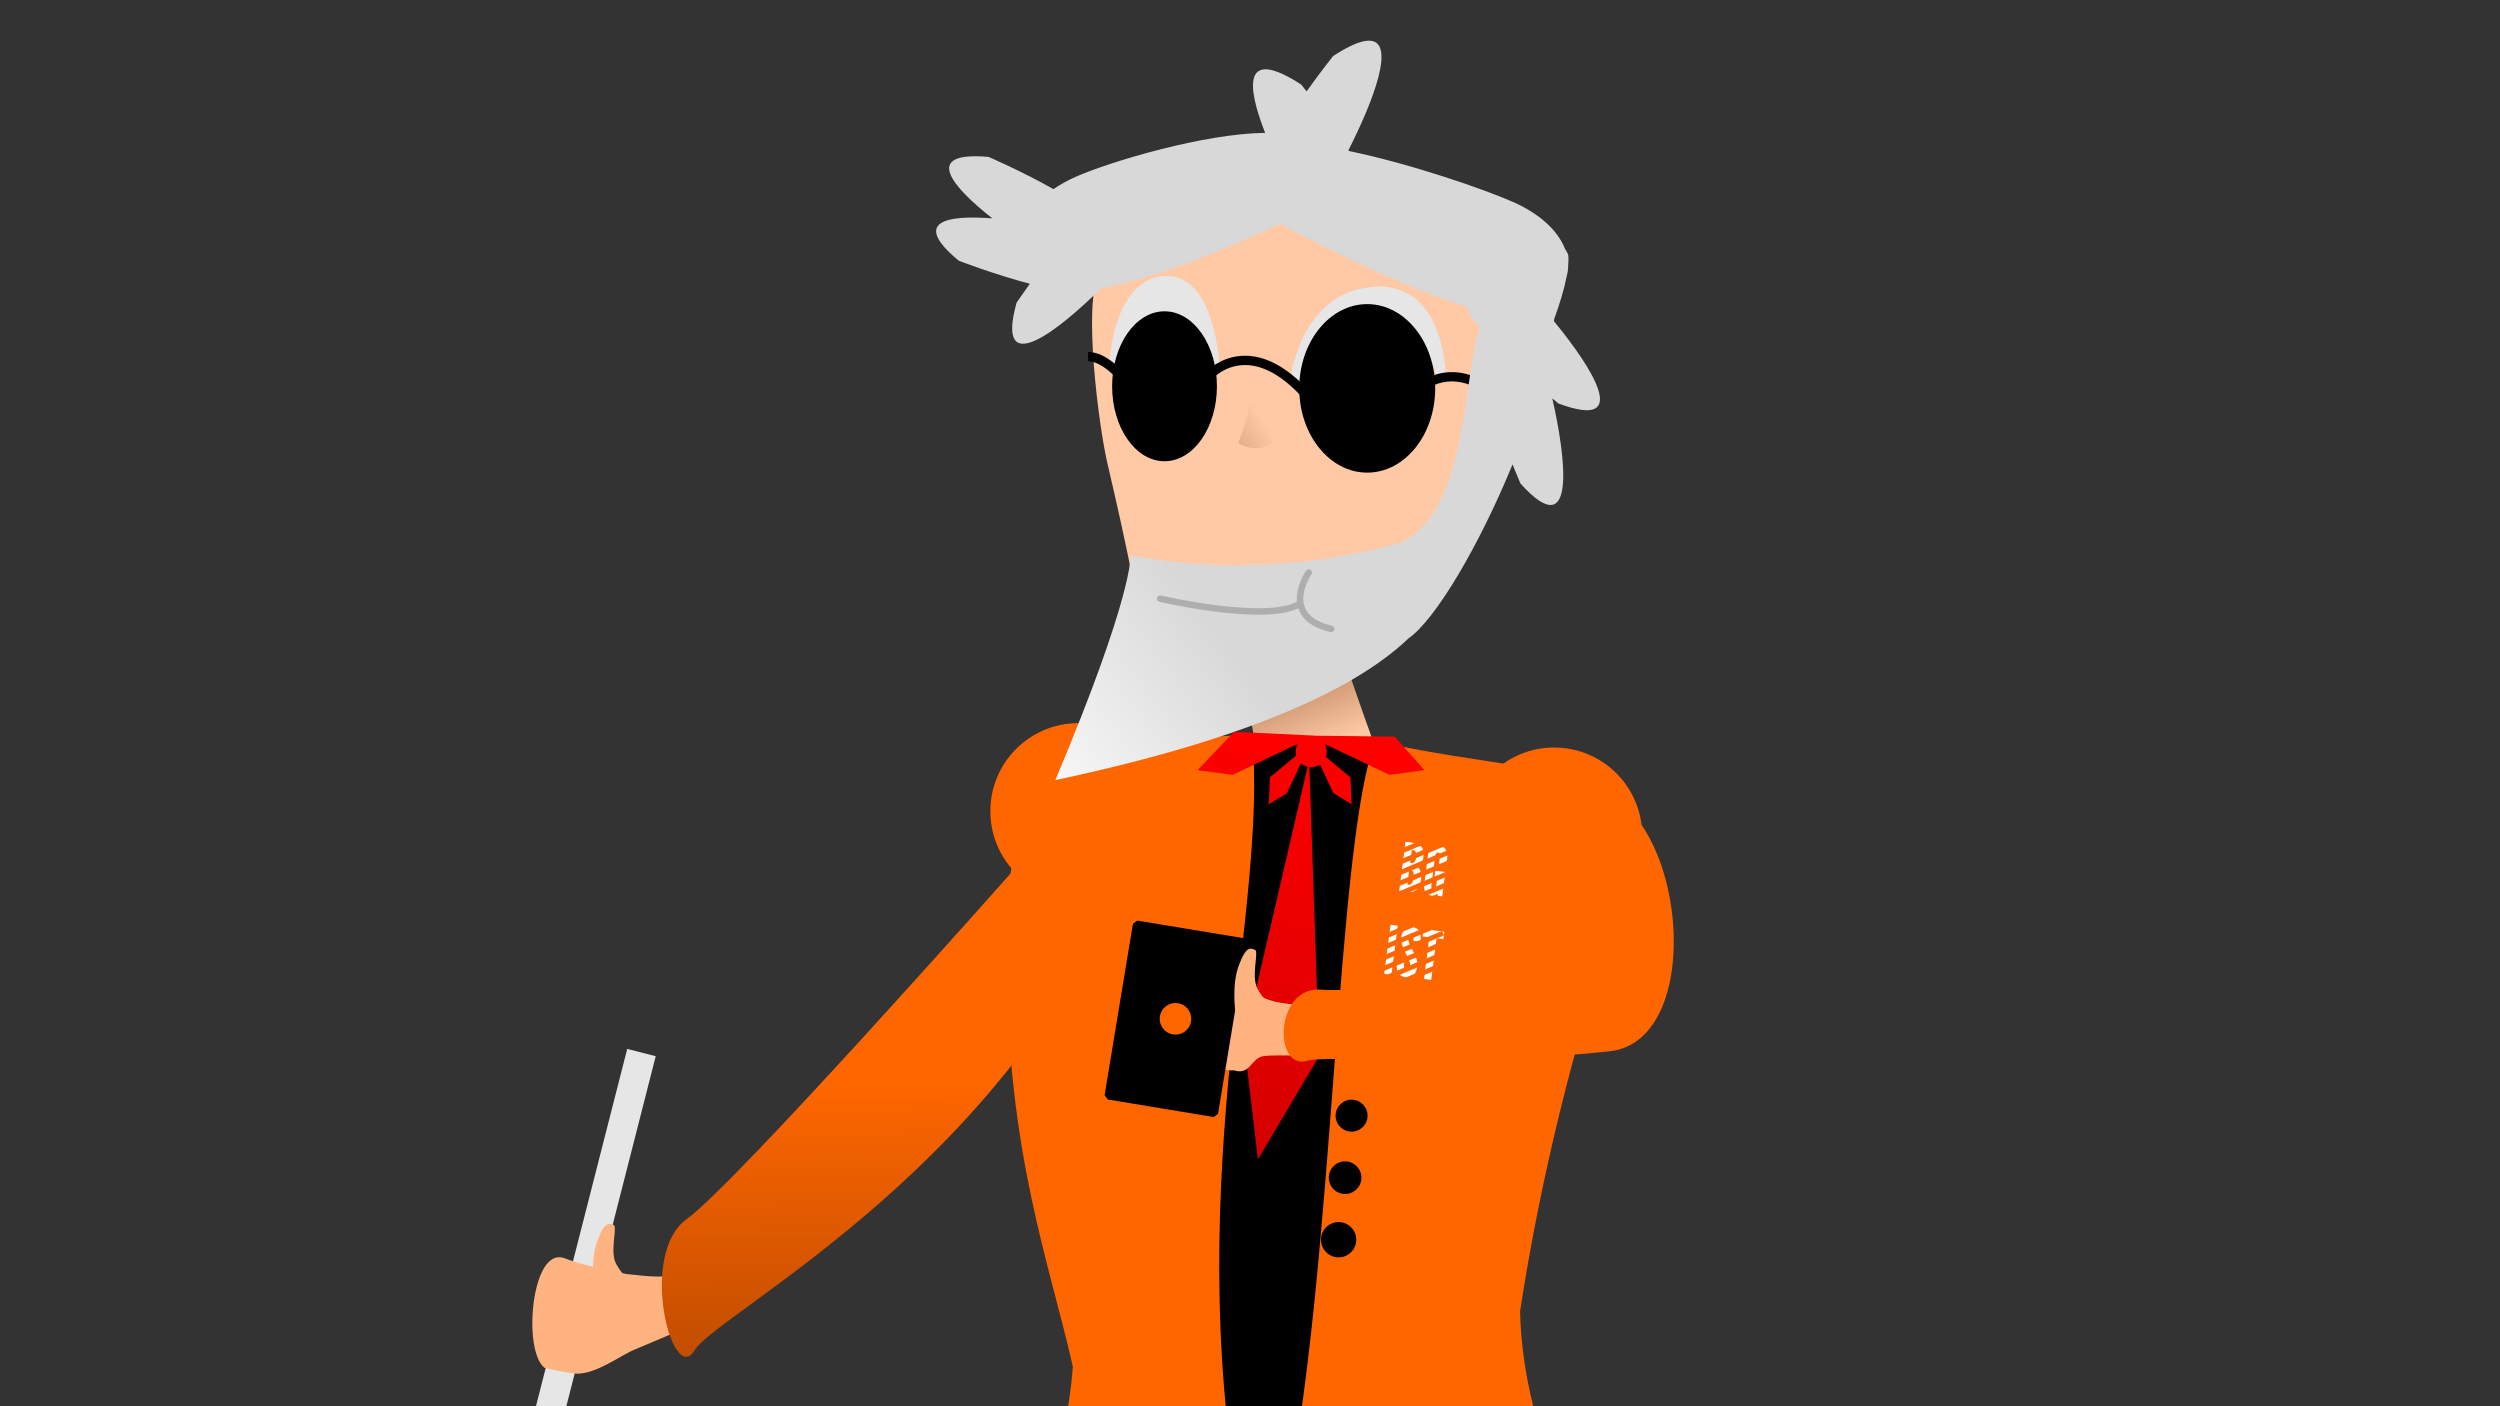 <?xml version="1.0" encoding="UTF-8" standalone="no"?>
<!-- Created with Inkscape (http://www.inkscape.org/) -->

<svg
   xmlns:dc="http://purl.org/dc/elements/1.1/"
   xmlns:cc="http://creativecommons.org/ns#"
   xmlns:rdf="http://www.w3.org/1999/02/22-rdf-syntax-ns#"
   xmlns:svg="http://www.w3.org/2000/svg"
   xmlns="http://www.w3.org/2000/svg"
   xmlns:xlink="http://www.w3.org/1999/xlink"
   xmlns:sodipodi="http://sodipodi.sourceforge.net/DTD/sodipodi-0.dtd"
   xmlns:inkscape="http://www.inkscape.org/namespaces/inkscape"
   width="1920"
   height="1080"
   viewBox="0 0 508 285.75"
   version="1.1"
   id="svg8"
   inkscape:version="0.92.2 (5c3e80d, 2017-08-06)"
   sodipodi:docname="ist tape.svg"
   inkscape:export-filename="/home/mbrickn/Projects/aXVI/game/images/characters/ist/ist tape.png"
   inkscape:export-xdpi="96"
   inkscape:export-ydpi="96">
  <rect x="0" y="0" width="508" height="285.75" fill="#333333" stroke="none"/>
  <title
     id="title77">IST</title>
  <defs
     id="defs2">
    <linearGradient
       inkscape:collect="always"
       id="linearGradient4406">
      <stop
         style="stop-color:#c9916c;stop-opacity:1;"
         offset="0"
         id="stop4402" />
      <stop
         style="stop-color:#ffc9a5;stop-opacity:1"
         offset="1"
         id="stop4404" />
    </linearGradient>
    <linearGradient
       inkscape:collect="always"
       id="linearGradient4397">
      <stop
         style="stop-color:#ff6600;stop-opacity:1;"
         offset="0"
         id="stop4393" />
      <stop
         style="stop-color:#bd4f06;stop-opacity:1"
         offset="1"
         id="stop4395" />
    </linearGradient>
    <linearGradient
       inkscape:collect="always"
       id="linearGradient4380">
      <stop
         style="stop-color:#b14700;stop-opacity:1;"
         offset="0"
         id="stop4376" />
      <stop
         style="stop-color:#ff6600;stop-opacity:1"
         offset="1"
         id="stop4378" />
    </linearGradient>
    <linearGradient
       inkscape:collect="always"
       id="linearGradient4372">
      <stop
         style="stop-color:#d8a17c;stop-opacity:1"
         offset="0"
         id="stop4368" />
      <stop
         style="stop-color:#ffc9a5;stop-opacity:1"
         offset="1"
         id="stop4370" />
    </linearGradient>
    <linearGradient
       inkscape:collect="always"
       id="linearGradient4363">
      <stop
         style="stop-color:#d8d8d8;stop-opacity:1"
         offset="0"
         id="stop4359" />
      <stop
         style="stop-color:#ffffff;stop-opacity:1"
         offset="1"
         id="stop4361" />
    </linearGradient>
    <linearGradient
       inkscape:collect="always"
       id="linearGradient4352">
      <stop
         style="stop-color:#d40000;stop-opacity:1;"
         offset="0"
         id="stop4348" />
      <stop
         style="stop-color:#ff0000;stop-opacity:1"
         offset="1"
         id="stop4350" />
    </linearGradient>
    <linearGradient
       inkscape:collect="always"
       xlink:href="#linearGradient4352"
       id="linearGradient4356"
       gradientUnits="userSpaceOnUse"
       x1="1622.836"
       y1="716.883"
       x2="1658.494"
       y2="451.191"
       gradientTransform="matrix(0.324,0,0,0.324,-6.029,144.466)" />
    <linearGradient
       inkscape:collect="always"
       xlink:href="#linearGradient4363"
       id="linearGradient4365"
       x1="1605.288"
       y1="396.972"
       x2="1465.897"
       y2="500.026"
       gradientUnits="userSpaceOnUse"
       gradientTransform="translate(-5.6200167e-6,1.6855193e-6)" />
    <linearGradient
       inkscape:collect="always"
       xlink:href="#linearGradient4372"
       id="linearGradient4374"
       x1="481.882"
       y1="143.277"
       x2="486.538"
       y2="140.315"
       gradientUnits="userSpaceOnUse" />
    <linearGradient
       inkscape:collect="always"
       xlink:href="#linearGradient4380"
       id="linearGradient4382"
       x1="377.844"
       y1="234.527"
       x2="376.942"
       y2="176.653"
       gradientUnits="userSpaceOnUse"
       gradientTransform="matrix(1.225,0,0,1.225,-6.029,144.466)" />
    <linearGradient
       inkscape:collect="always"
       xlink:href="#linearGradient4397"
       id="linearGradient4399"
       x1="1638.189"
       y1="938.864"
       x2="1630.647"
       y2="1301.935"
       gradientUnits="userSpaceOnUse"
       gradientTransform="matrix(0.324,0,0,0.324,-6.029,144.466)" />
    <linearGradient
       inkscape:collect="always"
       xlink:href="#linearGradient4406"
       id="linearGradient4408"
       x1="1645.113"
       y1="421.975"
       x2="1660.434"
       y2="460.473"
       gradientUnits="userSpaceOnUse"
       gradientTransform="matrix(0.324,0,0,0.324,-6.029,155.716)" />
  </defs>
  <sodipodi:namedview
     id="base"
     pagecolor="#ffffff"
     bordercolor="#666666"
     borderopacity="1.0"
     inkscape:pageopacity="0.0"
     inkscape:pageshadow="2"
     inkscape:zoom="2.8"
     inkscape:cx="863.79945"
     inkscape:cy="752.66695"
     inkscape:document-units="mm"
     inkscape:current-layer="g4367"
     showgrid="false"
     inkscape:window-width="1440"
     inkscape:window-height="863"
     inkscape:window-x="1920"
     inkscape:window-y="0"
     inkscape:window-maximized="1"
     units="px"
     inkscape:pagecheckerboard="true"
     inkscape:document-rotation="0"
     fit-margin-top="0"
     fit-margin-left="0"
     fit-margin-right="0"
     fit-margin-bottom="0">
    <inkscape:grid
       type="xygrid"
       id="grid4485"
       originx="-264.35"
       originy="141.227" />
  </sodipodi:namedview>
  <g
     inkscape:label="Head"
     inkscape:groupmode="layer"
     id="layer1"
     transform="translate(-264.35,-152.477)"
     style="display:inline">
    <path
       style="fill:url(#linearGradient4408);fill-opacity:1;stroke:none;stroke-width:1.356px;stroke-linecap:butt;stroke-linejoin:miter;stroke-opacity:1"
       d="m 533.351,277.033 c -4.934,-0.21 -19.076,7.349 -19.076,7.349 0,0 3.662,9.52 4.771,17.276 -0.284,0.592 -0.972,0.399 -1.122,1.498 0.206,-0.042 0.66,-0.135 1.279,-0.225 0.18,1.684 0.218,3.251 0.039,4.569 5.389,-1.241 9.601,-2.039 12.908,-2.537 3.569,0.662 7.458,1.224 8.074,2.724 1.586,3.86 2.534,-0.462 2.925,-3.118 0.82,0.244 0.924,0.534 0.924,0.534 0,0 -0.45,-1.258 -0.736,-2.057 0.02,-0.222 0.024,-0.296 -0.006,-0.017 -1.742,-4.859 -7.6,-21.314 -8.334,-24.983 -0.134,-0.669 -0.732,-0.974 -1.645,-1.013 z"
       id="path4612"
       inkscape:connector-curvature="0" />
    <path
       style="fill:#ffc9a5;fill-opacity:1;stroke:#ffc9a5;stroke-width:0.485px;stroke-linecap:butt;stroke-linejoin:miter;stroke-opacity:1"
       d="m 560.211,255.238 c 0,0 -10.773,21.201 -25.325,30.556 -14.552,9.355 -40.026,-9.164 -40.026,-9.164 0,0 4.072,9.962 -5.283,-30.23 -1.792,-7.7 -4.812,-32.076 -1.816,-37.465 12.646,-22.741 63.284,-8.382 69.727,-4.46 7.969,4.851 25.245,20.618 2.723,50.763 z"
       id="path4538"
       inkscape:connector-curvature="0"
       sodipodi:nodetypes="cscsssc" />
    <g
       transform="matrix(1.833,0,0,1.833,-373.176,-7.15)"
       style="display:inline"
       id="g4373">
      <path
         inkscape:connector-curvature="0"
         id="path4509"
         d="m 471.15,127.801 c 0,0 0.394,-5.473 5.519,-5.604 5.125,-0.13 5.909,5.533 5.909,5.533 0,0 -0.462,-10.077 -5.78,-9.615 -5.317,0.463 -5.649,9.685 -5.649,9.685 z"
         style="fill:#e6e6e6;fill-opacity:1;stroke:#e6e6e6;stroke-width:0.839px;stroke-linecap:butt;stroke-linejoin:miter;stroke-opacity:1"
         sodipodi:nodetypes="ccccc" />
      <path
         sodipodi:nodetypes="cc"
         inkscape:connector-curvature="0"
         id="path4511"
         d="m 470.014,127.097 0.903,0.336"
         style="fill:#c47d4d;fill-opacity:1;stroke:#e6e6e6;stroke-width:0.839px;stroke-linecap:butt;stroke-linejoin:miter;stroke-opacity:1" />
    </g>
    <g
       style="display:inline"
       id="g4379"
       transform="matrix(1.833,0,0,1.833,-381.174,-17.492)">
      <path
         sodipodi:nodetypes="ccccc"
         style="fill:#e6e6e6;fill-opacity:1;stroke:#e6e6e6;stroke-width:1.012px;stroke-linecap:butt;stroke-linejoin:miter;stroke-opacity:1"
         d="m 495.701,134.955 c 0,0 0.935,-6.057 8.386,-6.37 7.45,-0.313 7.863,6.363 7.863,6.363 0,0 0.181,-10.57 -7.56,-9.917 -7.741,0.653 -8.689,9.924 -8.689,9.924 z"
         id="path4505"
         inkscape:connector-curvature="0" />
      <path
         style="fill:#d5f6ff;fill-opacity:1;stroke:#e6e6e6;stroke-width:1.012px;stroke-linecap:butt;stroke-linejoin:miter;stroke-opacity:1"
         d="m 512.217,134.314 1.3,0.305"
         id="path4507"
         inkscape:connector-curvature="0"
         sodipodi:nodetypes="cc" />
    </g>
  </g>
  <g
     inkscape:groupmode="layer"
     id="layer3"
     inkscape:label="Body"
     style="display:inline"
     transform="translate(-264.35,-141.227)">
    <rect
       style="fill:#e6e6e6;fill-opacity:1;stroke:none;stroke-width:1.896;stroke-linejoin:bevel;stroke-miterlimit:4;stroke-dasharray:none;stroke-opacity:1;paint-order:markers fill stroke"
       id="rect4382"
       width="5.982"
       height="299.055"
       x="467.3"
       y="246.4"
       transform="rotate(14.326)" />
    <path
       style="fill:#ffb380;fill-opacity:1;stroke:#ffb380;stroke-width:0.379px;stroke-linecap:butt;stroke-linejoin:miter;stroke-opacity:1"
       d="m 393.584,415.135 c -3.115,1.148 -8.543,5.605 -12.812,4.97 -2.159,-0.321 -4.196,-0.752 -5.682,-1.1 -4.411,-3.633 -2.455,-24.366 3.903,-21.927 3.928,1.505 9.035,2.483 12.569,3.21 11.169,1.267 11.315,1.003 12.703,-9.109 l 14.356,6.363 c -7.783,11.149 -8.767,10.654 -25.035,17.593 z"
       id="path4565"
       inkscape:connector-curvature="0"
       sodipodi:nodetypes="cccccccc" />
    <path
       sodipodi:nodetypes="cccccc"
       inkscape:connector-curvature="0"
       id="path4642"
       d="m 469.686,318.734 c 0,0 -55.791,63.025 -65.781,70.196 -9.99,7.172 -2.884,34.246 1.585,26.68 4.469,-7.566 66.54,-38.864 88.537,-100.901 -2.453,-30.485 -24.34,4.025 -24.34,4.025 z"
       style="fill:url(#linearGradient4382);fill-opacity:1;stroke:none;stroke-width:1.542px;stroke-linecap:butt;stroke-linejoin:miter;stroke-opacity:1" />
    <circle
       r="17.889"
       cy="306.056"
       cx="483.478"
       id="circle4316"
       style="display:inline;fill:#ff6600;fill-opacity:1;stroke:none;stroke-width:51.468;stroke-linejoin:bevel;stroke-opacity:1;paint-order:markers fill stroke" />
    <path
       style="fill:url(#linearGradient4399);fill-opacity:1;stroke:none;stroke-width:1.356px;stroke-linecap:butt;stroke-linejoin:miter;stroke-opacity:1"
       d="m 573.136,304.211 c -9.939,0.194 -26.766,33.313 -53.014,37.738 -26.624,4.489 -41.547,-29.679 -50.437,-23.215 -0.605,5.852 -0.424,11.993 -0.779,17.444 0.038,39.213 8.808,62.039 13.444,82.752 -0.683,9.294 -2.837,18.595 -5.923,26.837 0,0 0.677,1.556 8.394,2.323 -0.192,2.034 -0.469,4.106 -0.848,6.23 0,0 -6.706,74.778 -5.219,85.711 1.645,12.102 17.514,97.551 25.1,99.845 7.586,2.294 16.217,2.256 15.9,-4.02 -0.317,-6.276 -6.893,-85.912 -9.525,-97.624 -1.623,-7.223 3.512,-32.182 7.686,-50.254 0.467,-2.02 2.46,-4.15 5.407,-6.287 0.722,16.615 1.931,44.231 2.35,51.962 0.595,10.98 11.929,105.098 19.411,107.024 7.482,1.926 16.073,1.454 15.942,-4.846 -0.131,-6.3 0.52,-81.667 -1.755,-93.32 -1.756,-8.996 5.22,-54.085 8.706,-73.246 0.125,-7.049 0.411,-13.968 0.837,-20.771 12.594,-1.453 13.403,-3.726 13.403,-3.726 -5.197,-11.112 -8.754,-24.418 -8.981,-37.158 4.369,-28.324 11.14,-54.55 19.241,-79.314 1.033,-4.591 -12.112,-16.288 -14.759,-20.861 -1.327,-2.293 -2.851,-3.26 -4.583,-3.226 z"
       id="path4617"
       inkscape:connector-curvature="0" />
    <path
       sodipodi:nodetypes="csccccc"
       inkscape:connector-curvature="0"
       id="path4623"
       d="m 470.343,319.24 c 0.781,21.883 32.832,31.451 49.505,35.247 16.672,3.796 42.627,-31.419 60.454,-55.769 -13.861,-2.253 -29.737,-4.325 -36.713,-6.465 -17.927,9.134 -20.535,15.59 -25.137,-1.148 -15.254,0.958 -31.548,2.764 -45.504,5.298 z"
       style="fill:#ff6600;fill-opacity:1;stroke:#ff6600;stroke-width:1.356px;stroke-linecap:butt;stroke-linejoin:miter;stroke-opacity:1" />
    <g
       id="g4352" />
    <g
       id="g4367"
       transform="matrix(1.833,0,0,1.833,-369.777,-28.997)">
      <path
         inkscape:connector-curvature="0"
         id="path4489"
         d="m 485.109,134.648 c 0,0 -0.835,4.963 -1.894,7.323 2.694,1.645 4.724,-0.706 4.724,-0.706"
         style="fill:url(#linearGradient4374);fill-opacity:1;stroke:none;stroke-width:0.602;stroke-linecap:butt;stroke-linejoin:miter;stroke-miterlimit:4;stroke-dasharray:none;stroke-opacity:1"
         sodipodi:nodetypes="ccc" />
      <ellipse
         style="fill:#000000;fill-opacity:1;stroke:none;stroke-width:9.522;stroke-linejoin:bevel;stroke-opacity:1;paint-order:markers fill stroke"
         id="path4351"
         cx="475.045"
         cy="135.687"
         rx="5.808"
         ry="8.311" />
      <ellipse
         cy="135.92"
         cx="497.516"
         id="circle4353"
         style="fill:#000000;fill-opacity:1;stroke:none;stroke-width:11.498;stroke-linejoin:bevel;stroke-opacity:1;paint-order:markers fill stroke"
         rx="7.535"
         ry="9.341" />
      <path
         style="fill:none;stroke:#000000;stroke-width:1.034;stroke-linecap:butt;stroke-linejoin:miter;stroke-miterlimit:4;stroke-dasharray:none;stroke-opacity:1"
         d="m 479.932,134.548 c 0,0 4.3,-4.958 10.667,1.913"
         id="path4366"
         inkscape:connector-curvature="0" />
      <path
         inkscape:connector-curvature="0"
         id="path4368"
         d="m 502.859,136.363 c 0,0 4.3,-4.958 10.667,1.913"
         style="fill:none;stroke:#000000;stroke-width:1.034;stroke-linecap:butt;stroke-linejoin:miter;stroke-miterlimit:4;stroke-dasharray:none;stroke-opacity:1" />
      <path
         style="fill:none;stroke:#000000;stroke-width:1.034;stroke-linecap:butt;stroke-linejoin:miter;stroke-miterlimit:4;stroke-dasharray:none;stroke-opacity:1"
         d="m 471.92,136.809 c 0,0 -2.64,-4.376 -5.35,-4.41"
         id="path4370"
         inkscape:connector-curvature="0"
         sodipodi:nodetypes="cc" />
      <path
         style="fill:url(#linearGradient4365);fill-opacity:1;stroke:none;stroke-width:1.224px;stroke-linecap:butt;stroke-linejoin:miter;stroke-opacity:1"
         d="m 1690.529,15.607 c -4.798,0.165 -11.919,3.072 -21.977,9.609 0,0 -7.467,9.339 -16.623,22.158 -1.916,-2.473 -3.301,-4.234 -3.301,-4.234 -36.641,-23.815 -34.291,0.547 -22.662,30.207 -37.516,0.327 -96.162,17.645 -118.383,27.404 -5.324,2.338 -10.055,4.97 -14.186,7.814 -19.802,-11.189 -40.676,-20.172 -40.676,-20.172 -42.107,-3.658 -22.776,18.71 2.41,38.508 -28.539,-2.217 -50.987,1.837 -21.014,26.525 0,0 22.054,8.535 44.492,14.43 -5.061,6.994 -8.328,11.857 -8.328,11.857 -13.704,49.341 26.665,17.04 53.01,-9.082 46.23,-8.217 112.019,-40.445 112.019,-40.445 0,0 66.554,36.776 116.356,51.801 1.692,4.007 4.736,8.603 8.557,13.428 -10.867,34.591 -7.19,113.888 -49.258,134.615 -34.11,9.502 -98.134,21.848 -169.272,7.805 0,0 1.977,24.449 -47.156,140.881 128.463,-27.274 191.252,-60.104 221.121,-88.693 16.959,-11.647 44.611,-58.549 65.248,-109.033 2.913,7.253 5.018,12.043 5.018,12.043 35.533,39.334 28.224,-17.108 19.877,-53.383 2.249,1.864 3.895,3.207 3.895,3.207 46.85,17.42 20.569,-23.113 -2.838,-51.537 0.062,-0.496 0.109,-0.979 0.166,-1.471 3.311,-9.15 6.217,-18.472 7.752,-26.482 0.598,-2.139 0.923,-4.315 0.967,-6.512 0.259,-2.732 0.281,-5.209 0,-7.336 -0.657,-1.378 -1.36,-2.635 -2.098,-3.793 -4.348,-11.02 -15.392,-21.621 -32.59,-29.174 -18.064,-7.933 -63.522,-23.766 -102.611,-31.834 -0.107,-0.167 -0.213,-0.335 -0.32,-0.502 15.216,-29.985 30.698,-69.238 12.4,-68.609 z"
         transform="matrix(0.177,0,0,0.177,198.403,94.614)"
         id="path4372"
         inkscape:connector-curvature="0" />
    </g>
    <path
       style="fill:#000000;fill-opacity:1;stroke:#000000;stroke-width:0.397px;stroke-linecap:butt;stroke-linejoin:miter;stroke-opacity:1"
       d="m 518.914,290.61 c 9.243,2.834 15.406,1.591 24.873,0.721 -8.41,20.643 -8.342,109.285 -18.848,157.438 -3.512,-0.327 -8.212,0.65 -8.446,-0.499 -12.038,-68.352 6.007,-123.476 2.421,-157.66 z"
       id="path4304"
       inkscape:connector-curvature="0"
       sodipodi:nodetypes="ccccc" />
    <circle
       style="display:inline;fill:#ff6600;fill-opacity:1;stroke:none;stroke-width:51.468;stroke-linejoin:bevel;stroke-opacity:1;paint-order:markers fill stroke"
       id="path4299"
       cx="580.154"
       cy="311.013"
       r="17.889" />
    <path
       style="fill:url(#linearGradient4356);fill-opacity:1;stroke:none;stroke-width:0.447px;stroke-linecap:butt;stroke-linejoin:miter;stroke-opacity:1"
       d="m 515.12,289.929 -7.411,7.79 7.119,0.96 13.254,-6.332 a 3.152,3.152 0 0 0 -0.451,1.617 3.152,3.152 0 0 0 0.1,0.777 l -5.333,4.456 -0.231,5.468 3.677,-2.257 2.864,-6.075 a 3.152,3.152 0 0 0 1.357,0.696 l -12.955,55.785 2.853,24.005 12.454,-21.025 -2.002,-58.702 a 3.152,3.152 0 0 0 0.368,0.024 3.152,3.152 0 0 0 1.779,-0.555 l 2.756,5.847 3.677,2.257 -0.231,-5.468 -5.012,-4.188 a 3.152,3.152 0 0 0 0.183,-1.046 3.152,3.152 0 0 0 -0.427,-1.577 l 13.169,6.291 7.119,-0.96 -6.056,-6.811 -16.255,-0.186 0.036,-0.017 z"
       id="path4312"
       inkscape:connector-curvature="0" />
    <path
       inkscape:connector-curvature="0"
       id="path4519"
       d="m 500.1,262.872 c 0,0 21.328,4.973 28.135,1.179"
       style="display:inline;fill:none;fill-opacity:1;stroke:#aeaeae;stroke-width:1.319;stroke-linecap:round;stroke-linejoin:miter;stroke-miterlimit:4;stroke-dasharray:none;stroke-opacity:1"
       sodipodi:nodetypes="cc" />
    <path
       sodipodi:nodetypes="cc"
       style="display:inline;fill:none;fill-opacity:1;stroke:#aeaeae;stroke-width:1.319;stroke-linecap:round;stroke-linejoin:miter;stroke-miterlimit:4;stroke-dasharray:none;stroke-opacity:1"
       d="m 530.284,257.58 c 0,0 -6.161,8.883 4.544,11.436"
       id="path4349"
       inkscape:connector-curvature="0" />
    <circle
       style="fill:#000000;fill-opacity:1;stroke-width:1.896;stroke-linejoin:bevel;paint-order:markers fill stroke"
       id="path4306"
       cx="560.984"
       cy="333.436"
       r="3.25"
       transform="rotate(3.592)" />
    <circle
       style="fill:#000000;fill-opacity:1;stroke-width:1.896;stroke-linejoin:bevel;paint-order:markers fill stroke"
       id="path4308"
       cx="559.929"
       cy="358.764"
       r="3.586"
       transform="rotate(3.592)" />
    <circle
       style="fill:#000000;fill-opacity:1;stroke-width:1.896;stroke-linejoin:bevel;paint-order:markers fill stroke"
       id="path4310"
       cx="560.457"
       cy="346.1"
       r="3.316"
       transform="rotate(3.592)" />
    <g
       transform="matrix(0.263,0.034,-0.034,0.263,516.131,270.86)"
       id="g4342">
      <g
         transform="matrix(11.239,0,0,11.239,-975.157,-1061.205)"
         id="g4355">
        <g
           aria-label="BG IST"
           transform="matrix(0.265,0,0,0.265,-0.086,-0.495)"
           style="font-style:normal;font-weight:normal;font-size:13.333px;line-height:1.25;font-family:sans-serif;letter-spacing:0px;word-spacing:0px;fill:#ffffff;fill-opacity:1;stroke:none"
           id="flowRoot4271">
          <g
             id="g4318">
            <path
               inkscape:connector-curvature="0"
               id="path4305"
               style="font-style:normal;font-variant:normal;font-weight:bold;font-stretch:normal;font-size:17.333px;font-family:'League Gothic';-inkscape-font-specification:'League Gothic Bold';text-align:center;text-anchor:middle;fill:#ffffff;fill-opacity:1"
               d="m 379.236,417.426 c 2.236,-0.087 2.895,-1.733 2.895,-3.605 0,-2.531 -1.3,-3.12 -1.3,-3.12 0.901,-0.78 1.161,-1.456 1.161,-2.635 0,-2.531 -1.179,-3.38 -3.415,-3.38 -0.711,0 -1.647,0 -1.647,0 v 12.74 z m 0.953,-3.813 c 0,2.097 -1.04,1.959 -1.387,1.959 v -3.917 c 0.347,0 1.387,-0.139 1.387,1.959 z m 0,-5.373 c 0,1.751 -1.04,1.699 -1.387,1.699 v -3.397 c 0.347,0 1.387,-0.052 1.387,1.699 z" />
            <path
               inkscape:connector-curvature="0"
               id="path4307"
               style="font-style:normal;font-variant:normal;font-weight:bold;font-stretch:normal;font-size:17.333px;font-family:'League Gothic';-inkscape-font-specification:'League Gothic Bold';text-align:center;text-anchor:middle;fill:#ffffff;fill-opacity:1"
               d="m 388.098,409.262 v -1.959 c 0,0 0.017,-2.756 -2.496,-2.756 -2.513,0 -2.496,2.756 -2.496,2.756 v 7.505 c 0,0 -0.173,2.756 2.201,2.756 0.589,0 1.109,-0.312 1.456,-0.745 l 0.225,0.607 h 1.109 v -6.344 h -2.617 v 1.577 h 0.745 v 2.305 c 0,0 0.035,0.936 -0.624,0.936 -0.659,0 -0.624,-0.936 -0.624,-0.936 v -7.661 c 0,0 -0.035,-0.936 0.624,-0.936 0.659,0 0.624,0.936 0.624,0.936 v 1.959 z" />
          </g>
          <path
             inkscape:connector-curvature="0"
             d="m 375.847,439.093 h 1.872 v -12.74 h -1.872 z"
             style="font-style:normal;font-variant:normal;font-weight:bold;font-stretch:normal;font-size:17.333px;font-family:'League Gothic';-inkscape-font-specification:'League Gothic Bold';text-align:center;text-anchor:middle;fill:#ffffff;fill-opacity:1"
             id="path4309" />
          <path
             inkscape:connector-curvature="0"
             d="m 378.976,429.196 c 0,1.369 0.832,2.669 1.716,3.969 0.711,1.075 1.508,2.097 1.508,2.947 0,0.797 -0.208,1.404 -0.763,1.404 -0.78,0 -0.884,-1.109 -0.884,-2.167 l -1.837,0.173 c 0,1.889 0.312,3.709 2.721,3.709 2.045,0 2.6,-1.508 2.6,-3.207 0,-1.369 -0.884,-2.635 -1.751,-3.935 -0.728,-1.057 -1.473,-2.028 -1.473,-2.895 0,-0.728 0.156,-1.248 0.641,-1.265 0.624,0 0.745,0.988 0.745,1.837 l 1.837,-0.173 c 0,-1.421 -0.364,-3.432 -2.617,-3.38 -1.768,0.035 -2.444,1.595 -2.444,2.981 z"
             style="font-style:normal;font-variant:normal;font-weight:bold;font-stretch:normal;font-size:17.333px;font-family:'League Gothic';-inkscape-font-specification:'League Gothic Bold';text-align:center;text-anchor:middle;fill:#ffffff;fill-opacity:1"
             id="path4311" />
          <path
             inkscape:connector-curvature="0"
             d="m 386.165,428.277 v 10.816 h 1.872 v -10.816 h 1.768 v -1.924 h -5.408 v 1.924 z"
             style="font-style:normal;font-variant:normal;font-weight:bold;font-stretch:normal;font-size:17.333px;font-family:'League Gothic';-inkscape-font-specification:'League Gothic Bold';text-align:center;text-anchor:middle;fill:#ffffff;fill-opacity:1"
             id="path4313" />
        </g>
        <g
           id="g4303"
           transform="matrix(1.078,-0.622,0.622,1.078,-75.547,54.687)">
          <path
             inkscape:connector-curvature="0"
             id="path4285"
             d="M 99.219,107.029 H 103.188"
             style="fill:none;stroke:#ff6600;stroke-width:0.265px;stroke-linecap:butt;stroke-linejoin:miter;stroke-opacity:1" />
          <path
             inkscape:connector-curvature="0"
             id="path4287"
             d="M 103.188,107.558 H 99.219"
             style="fill:none;stroke:#ff6600;stroke-width:0.265px;stroke-linecap:butt;stroke-linejoin:miter;stroke-opacity:1" />
          <path
             inkscape:connector-curvature="0"
             id="path4289"
             d="M 99.219,108.088 H 103.188"
             style="fill:none;stroke:#ff6600;stroke-width:0.265px;stroke-linecap:butt;stroke-linejoin:miter;stroke-opacity:1" />
          <path
             inkscape:connector-curvature="0"
             id="path4291"
             d="M 103.188,108.617 H 99.219"
             style="fill:none;stroke:#ff6600;stroke-width:0.265px;stroke-linecap:butt;stroke-linejoin:miter;stroke-opacity:1" />
          <path
             inkscape:connector-curvature="0"
             id="path4293"
             d="M 99.219,109.146 H 103.188"
             style="fill:none;stroke:#ff6600;stroke-width:0.265px;stroke-linecap:butt;stroke-linejoin:miter;stroke-opacity:1" />
          <path
             inkscape:connector-curvature="0"
             id="path4295"
             d="M 103.188,109.675 H 99.219"
             style="fill:none;stroke:#ff6600;stroke-width:0.265px;stroke-linecap:butt;stroke-linejoin:miter;stroke-opacity:1" />
        </g>
        <g
           transform="matrix(1.078,-0.622,0.622,1.078,-75.337,60.268)"
           id="g4332">
          <path
             style="fill:none;stroke:#ff6600;stroke-width:0.265px;stroke-linecap:butt;stroke-linejoin:miter;stroke-opacity:1"
             d="M 99.219,107.029 H 103.188"
             id="path4320"
             inkscape:connector-curvature="0" />
          <path
             style="fill:none;stroke:#ff6600;stroke-width:0.265px;stroke-linecap:butt;stroke-linejoin:miter;stroke-opacity:1"
             d="M 103.188,107.558 H 99.219"
             id="path4322"
             inkscape:connector-curvature="0" />
          <path
             style="fill:none;stroke:#ff6600;stroke-width:0.265px;stroke-linecap:butt;stroke-linejoin:miter;stroke-opacity:1"
             d="M 99.219,108.088 H 103.188"
             id="path4324"
             inkscape:connector-curvature="0" />
          <path
             style="fill:none;stroke:#ff6600;stroke-width:0.265px;stroke-linecap:butt;stroke-linejoin:miter;stroke-opacity:1"
             d="M 103.188,108.617 H 99.219"
             id="path4326"
             inkscape:connector-curvature="0" />
          <path
             style="fill:none;stroke:#ff6600;stroke-width:0.265px;stroke-linecap:butt;stroke-linejoin:miter;stroke-opacity:1"
             d="M 99.219,109.146 H 103.188"
             id="path4328"
             inkscape:connector-curvature="0" />
          <path
             style="fill:none;stroke:#ff6600;stroke-width:0.265px;stroke-linecap:butt;stroke-linejoin:miter;stroke-opacity:1"
             d="M 103.188,109.675 H 99.219"
             id="path4330"
             inkscape:connector-curvature="0" />
        </g>
      </g>
    </g>
    <path
       style="display:inline;fill:#000000;fill-opacity:1;stroke:none;stroke-width:0.276px;stroke-linecap:butt;stroke-linejoin:miter;stroke-opacity:1"
       d="m 466.572,665.95 c 4.536,0.367 33.373,1.184 34.848,0.127 4.434,-8.149 7.416,0.589 8.287,0.461 1.268,-0.25 12.771,0.139 12.912,-1.62 0.141,-1.759 2.724,-26.61 0.862,-30.042 -0.277,-0.511 -6.092,-60.78 -8.643,-65.346 -9.577,-17.138 -27.159,2.298 -31.774,3.827 -2.416,0.8 16.321,61.944 17.058,64.842 -5.748,16.494 -28.873,18.081 -41.654,12.427 -2.872,7.296 4.802,14.829 8.104,15.324 z"
       id="path4302"
       inkscape:connector-curvature="0"
       sodipodi:nodetypes="cccccsscccc" />
    <path
       sodipodi:nodetypes="cccsscc"
       inkscape:connector-curvature="0"
       id="path4306-7"
       d="m 551.341,667.52 c 1.268,-0.25 13.892,-0.843 14.033,-2.602 0.141,-1.759 2.724,-26.61 0.862,-30.042 -0.277,-0.511 -1.652,-59.289 -4.204,-63.854 -9.577,-17.138 -27.159,2.298 -31.774,3.827 -2.416,0.8 9.627,61.178 10.363,64.076 -13.937,34.537 -14.384,24.506 10.72,28.596 z"
       style="display:inline;fill:#000000;fill-opacity:1;stroke:none;stroke-width:0.276px;stroke-linecap:butt;stroke-linejoin:miter;stroke-opacity:1" />
    <rect
       style="display:inline;fill:#c83737;fill-opacity:1;stroke:none;stroke-width:2.56;stroke-linejoin:bevel;stroke-miterlimit:4;stroke-dasharray:none;stroke-opacity:1;paint-order:markers fill stroke"
       id="rect4384"
       width="9.114"
       height="10.36"
       x="668.821"
       y="-155.48"
       transform="matrix(0.502,0.865,-0.238,0.971,0,0)" />
    <path
       style="display:inline;fill:#ffb380;fill-opacity:1;stroke:none;stroke-width:0.324px;stroke-linecap:butt;stroke-linejoin:miter;stroke-opacity:1"
       d="m 385.071,402.867 c 0,0 -0.839,-5.526 0.696,-9.596 1.535,-4.07 2.382,-3.423 3.259,-3.134 0.876,0.289 -0.852,5.371 0.529,7.932 1.381,2.561 4.121,4.979 4.518,4.992 0.398,0.013 -3.101,6.729 -9.002,-0.194 z"
       id="path4355"
       inkscape:connector-curvature="0" />
    <path
       inkscape:connector-curvature="0"
       id="path4317"
       d="m 532.416,355.796 c 0,0 -8.944,-0.507 -11.436,-0.086 -2.492,0.421 -2.711,3.938 -5.815,2.864 -12.094,0.585 -2.791,-20.451 0.946,-17.543 1.329,1.03 3.346,2.431 5.441,3.289 3.622,1.482 10.404,1.33 10.404,1.33 z"
       style="display:inline;fill:#ffb380;fill-opacity:1;stroke:#ffb380;stroke-width:0.288px;stroke-linecap:butt;stroke-linejoin:miter;stroke-opacity:1"
       sodipodi:nodetypes="ccccccc" />
    <g
       style="display:inline"
       id="g4341"
       transform="matrix(1.209,0.2,-0.2,1.209,72.523,1.415)">
      <rect
         y="207.473"
         x="384.036"
         height="28.803"
         width="17.801"
         id="rect4335"
         style="fill:#000000;stroke:#000000;stroke-width:1.265;stroke-linejoin:bevel;stroke-opacity:1;paint-order:markers fill stroke" />
      <circle
         r="2.617"
         cy="221.874"
         cx="392.936"
         id="path4337"
         style="fill:#ff6600;fill-opacity:1;stroke:none;stroke-width:1.265;stroke-linejoin:bevel;stroke-opacity:1;paint-order:markers fill stroke" />
    </g>
    <path
       style="display:inline;fill:#ff6600;fill-opacity:1;stroke:#ff6600;stroke-width:1.108px;stroke-linecap:butt;stroke-linejoin:miter;stroke-opacity:1"
       d="m 578.518,316.665 c 0,0 19.906,16.468 0.91,20.531 -22.94,4.906 -41.807,6.107 -46.623,5.683 -8.803,-0.775 -8.886,15.371 -2.906,13.344 3.598,-1.22 32.952,1.239 61.6,-1.951 18.968,-2.112 15.287,-49.016 -4.871,-53.045 z"
       id="path4640"
       inkscape:connector-curvature="0"
       sodipodi:nodetypes="csccscc" />
    <path
       style="display:inline;fill:#ffb380;fill-opacity:1;stroke:none;stroke-width:0.324px;stroke-linecap:butt;stroke-linejoin:miter;stroke-opacity:1"
       d="m 515.396,346.951 c 0,0 -0.839,-5.526 0.696,-9.596 1.535,-4.07 2.382,-3.423 3.259,-3.134 0.876,0.289 -0.852,5.371 0.529,7.932 1.381,2.561 4.121,4.979 4.518,4.992 0.398,0.013 -3.101,6.729 -9.002,-0.194 z"
       id="path4355-6"
       inkscape:connector-curvature="0" />
  </g>
  <g
     inkscape:groupmode="layer"
     id="layer2"
     inkscape:label="Decor"
     style="opacity:0.186"
     transform="translate(-264.35,-152.477)" />
</svg>
